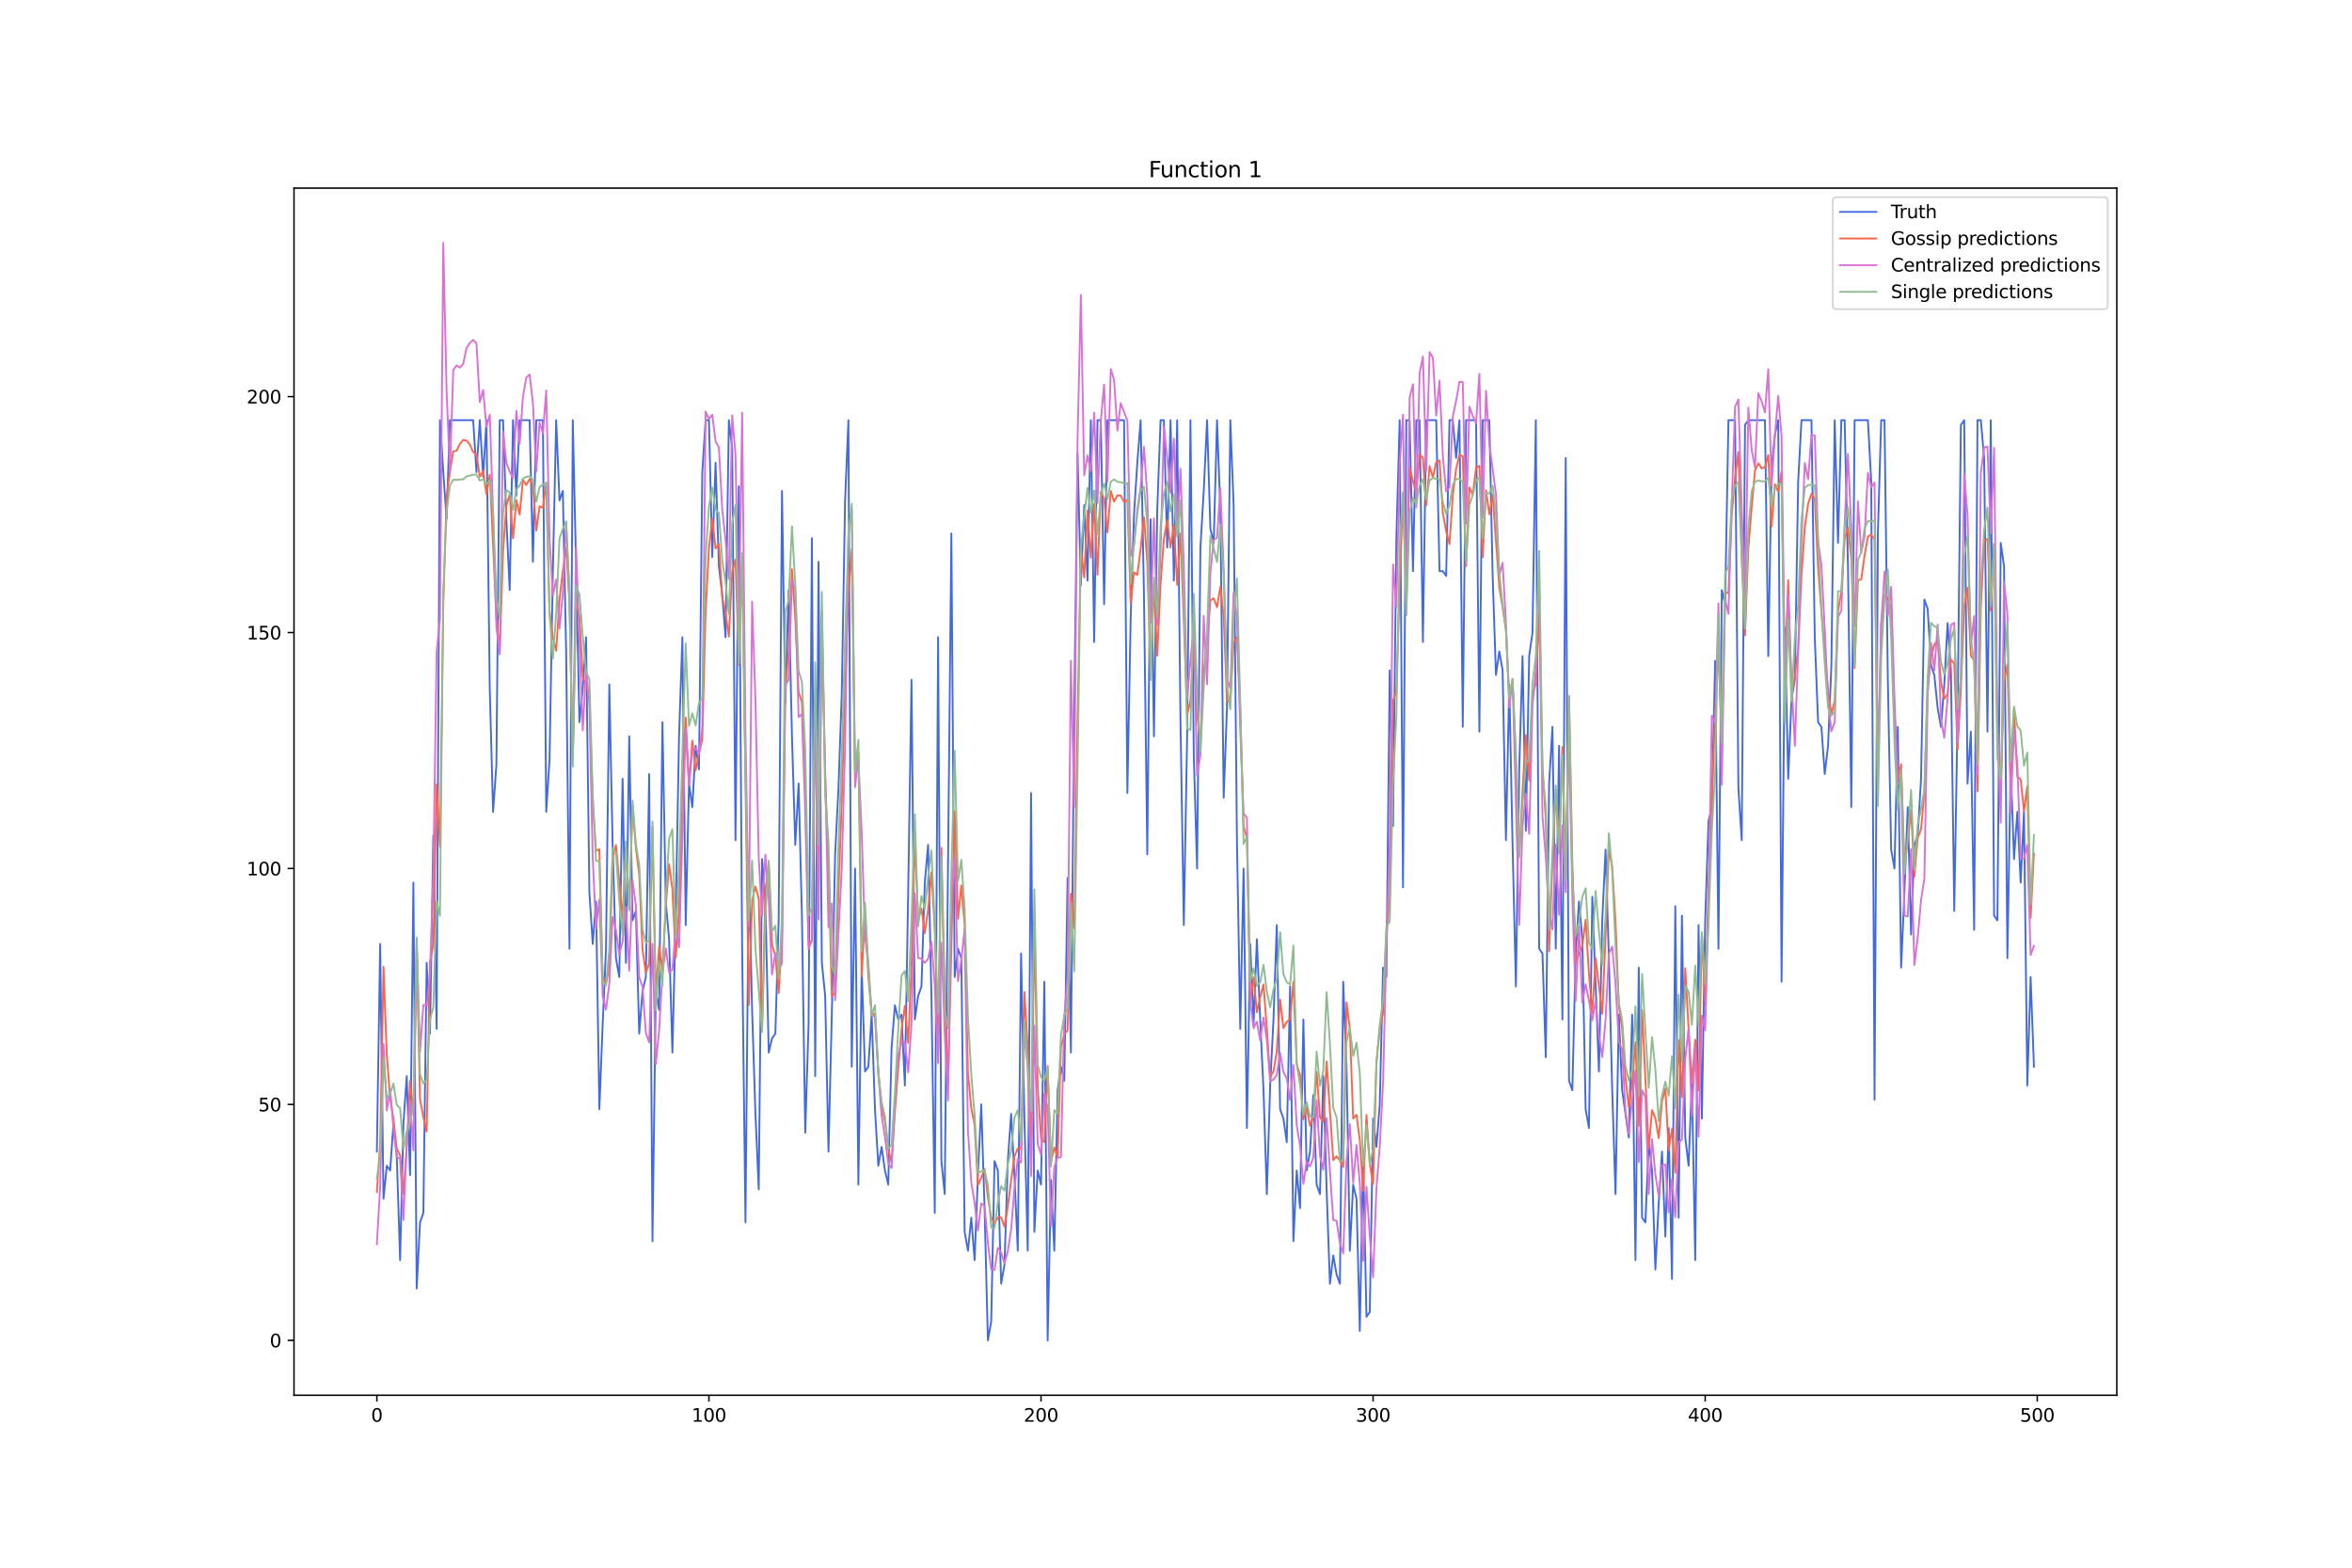 <?xml version="1.0" encoding="utf-8" standalone="no"?>
<!DOCTYPE svg PUBLIC "-//W3C//DTD SVG 1.1//EN"
  "http://www.w3.org/Graphics/SVG/1.1/DTD/svg11.dtd">
<svg xmlns:xlink="http://www.w3.org/1999/xlink" width="1296pt" height="864pt" viewBox="0 0 1296 864" xmlns="http://www.w3.org/2000/svg" version="1.1">
 <defs>
  <style type="text/css">*{stroke-linejoin: round; stroke-linecap: butt}</style>
 </defs>
 <g id="figure_1">
  <g id="patch_1">
   <path d="M 0 864 
L 1296 864 
L 1296 0 
L 0 0 
z
" style="fill: #ffffff"/>
  </g>
  <g id="axes_1">
   <g id="patch_2">
    <path d="M 162 768.96 
L 1166.4 768.96 
L 1166.4 103.68 
L 162 103.68 
z
" style="fill: #ffffff"/>
   </g>
   <g id="matplotlib.axis_1">
    <g id="xtick_1">
     <g id="line2d_1">
      <defs>
       <path id="m584161fadd" d="M 0 0 
L 0 3.5 
" style="stroke: #000000; stroke-width: 0.8"/>
      </defs>
      <g>
       <use xlink:href="#m584161fadd" x="207.655" y="768.96" style="stroke: #000000; stroke-width: 0.8"/>
      </g>
     </g>
     <g id="text_1">
      <!-- 0 -->
      <g transform="translate(204.473 783.558) scale(0.1 -0.1)">
       <defs>
        <path id="DejaVuSans-30" d="M 2034 4250 
Q 1547 4250 1301 3770 
Q 1056 3291 1056 2328 
Q 1056 1369 1301 889 
Q 1547 409 2034 409 
Q 2525 409 2770 889 
Q 3016 1369 3016 2328 
Q 3016 3291 2770 3770 
Q 2525 4250 2034 4250 
z
M 2034 4750 
Q 2819 4750 3233 4129 
Q 3647 3509 3647 2328 
Q 3647 1150 3233 529 
Q 2819 -91 2034 -91 
Q 1250 -91 836 529 
Q 422 1150 422 2328 
Q 422 3509 836 4129 
Q 1250 4750 2034 4750 
z
" transform="scale(0.016)"/>
       </defs>
       <use xlink:href="#DejaVuSans-30"/>
      </g>
     </g>
    </g>
    <g id="xtick_2">
     <g id="line2d_2">
      <g>
       <use xlink:href="#m584161fadd" x="390.639" y="768.96" style="stroke: #000000; stroke-width: 0.8"/>
      </g>
     </g>
     <g id="text_2">
      <!-- 100 -->
      <g transform="translate(381.095 783.558) scale(0.1 -0.1)">
       <defs>
        <path id="DejaVuSans-31" d="M 794 531 
L 1825 531 
L 1825 4091 
L 703 3866 
L 703 4441 
L 1819 4666 
L 2450 4666 
L 2450 531 
L 3481 531 
L 3481 0 
L 794 0 
L 794 531 
z
" transform="scale(0.016)"/>
       </defs>
       <use xlink:href="#DejaVuSans-31"/>
       <use xlink:href="#DejaVuSans-30" x="63.623"/>
       <use xlink:href="#DejaVuSans-30" x="127.246"/>
      </g>
     </g>
    </g>
    <g id="xtick_3">
     <g id="line2d_3">
      <g>
       <use xlink:href="#m584161fadd" x="573.623" y="768.96" style="stroke: #000000; stroke-width: 0.8"/>
      </g>
     </g>
     <g id="text_3">
      <!-- 200 -->
      <g transform="translate(564.079 783.558) scale(0.1 -0.1)">
       <defs>
        <path id="DejaVuSans-32" d="M 1228 531 
L 3431 531 
L 3431 0 
L 469 0 
L 469 531 
Q 828 903 1448 1529 
Q 2069 2156 2228 2338 
Q 2531 2678 2651 2914 
Q 2772 3150 2772 3378 
Q 2772 3750 2511 3984 
Q 2250 4219 1831 4219 
Q 1534 4219 1204 4116 
Q 875 4013 500 3803 
L 500 4441 
Q 881 4594 1212 4672 
Q 1544 4750 1819 4750 
Q 2544 4750 2975 4387 
Q 3406 4025 3406 3419 
Q 3406 3131 3298 2873 
Q 3191 2616 2906 2266 
Q 2828 2175 2409 1742 
Q 1991 1309 1228 531 
z
" transform="scale(0.016)"/>
       </defs>
       <use xlink:href="#DejaVuSans-32"/>
       <use xlink:href="#DejaVuSans-30" x="63.623"/>
       <use xlink:href="#DejaVuSans-30" x="127.246"/>
      </g>
     </g>
    </g>
    <g id="xtick_4">
     <g id="line2d_4">
      <g>
       <use xlink:href="#m584161fadd" x="756.607" y="768.96" style="stroke: #000000; stroke-width: 0.8"/>
      </g>
     </g>
     <g id="text_4">
      <!-- 300 -->
      <g transform="translate(747.063 783.558) scale(0.1 -0.1)">
       <defs>
        <path id="DejaVuSans-33" d="M 2597 2516 
Q 3050 2419 3304 2112 
Q 3559 1806 3559 1356 
Q 3559 666 3084 287 
Q 2609 -91 1734 -91 
Q 1441 -91 1130 -33 
Q 819 25 488 141 
L 488 750 
Q 750 597 1062 519 
Q 1375 441 1716 441 
Q 2309 441 2620 675 
Q 2931 909 2931 1356 
Q 2931 1769 2642 2001 
Q 2353 2234 1838 2234 
L 1294 2234 
L 1294 2753 
L 1863 2753 
Q 2328 2753 2575 2939 
Q 2822 3125 2822 3475 
Q 2822 3834 2567 4026 
Q 2313 4219 1838 4219 
Q 1578 4219 1281 4162 
Q 984 4106 628 3988 
L 628 4550 
Q 988 4650 1302 4700 
Q 1616 4750 1894 4750 
Q 2613 4750 3031 4423 
Q 3450 4097 3450 3541 
Q 3450 3153 3228 2886 
Q 3006 2619 2597 2516 
z
" transform="scale(0.016)"/>
       </defs>
       <use xlink:href="#DejaVuSans-33"/>
       <use xlink:href="#DejaVuSans-30" x="63.623"/>
       <use xlink:href="#DejaVuSans-30" x="127.246"/>
      </g>
     </g>
    </g>
    <g id="xtick_5">
     <g id="line2d_5">
      <g>
       <use xlink:href="#m584161fadd" x="939.591" y="768.96" style="stroke: #000000; stroke-width: 0.8"/>
      </g>
     </g>
     <g id="text_5">
      <!-- 400 -->
      <g transform="translate(930.047 783.558) scale(0.1 -0.1)">
       <defs>
        <path id="DejaVuSans-34" d="M 2419 4116 
L 825 1625 
L 2419 1625 
L 2419 4116 
z
M 2253 4666 
L 3047 4666 
L 3047 1625 
L 3713 1625 
L 3713 1100 
L 3047 1100 
L 3047 0 
L 2419 0 
L 2419 1100 
L 313 1100 
L 313 1709 
L 2253 4666 
z
" transform="scale(0.016)"/>
       </defs>
       <use xlink:href="#DejaVuSans-34"/>
       <use xlink:href="#DejaVuSans-30" x="63.623"/>
       <use xlink:href="#DejaVuSans-30" x="127.246"/>
      </g>
     </g>
    </g>
    <g id="xtick_6">
     <g id="line2d_6">
      <g>
       <use xlink:href="#m584161fadd" x="1122.575" y="768.96" style="stroke: #000000; stroke-width: 0.8"/>
      </g>
     </g>
     <g id="text_6">
      <!-- 500 -->
      <g transform="translate(1113.032 783.558) scale(0.1 -0.1)">
       <defs>
        <path id="DejaVuSans-35" d="M 691 4666 
L 3169 4666 
L 3169 4134 
L 1269 4134 
L 1269 2991 
Q 1406 3038 1543 3061 
Q 1681 3084 1819 3084 
Q 2600 3084 3056 2656 
Q 3513 2228 3513 1497 
Q 3513 744 3044 326 
Q 2575 -91 1722 -91 
Q 1428 -91 1123 -41 
Q 819 9 494 109 
L 494 744 
Q 775 591 1075 516 
Q 1375 441 1709 441 
Q 2250 441 2565 725 
Q 2881 1009 2881 1497 
Q 2881 1984 2565 2268 
Q 2250 2553 1709 2553 
Q 1456 2553 1204 2497 
Q 953 2441 691 2322 
L 691 4666 
z
" transform="scale(0.016)"/>
       </defs>
       <use xlink:href="#DejaVuSans-35"/>
       <use xlink:href="#DejaVuSans-30" x="63.623"/>
       <use xlink:href="#DejaVuSans-30" x="127.246"/>
      </g>
     </g>
    </g>
   </g>
   <g id="matplotlib.axis_2">
    <g id="ytick_1">
     <g id="line2d_7">
      <defs>
       <path id="ma305e9767c" d="M 0 0 
L -3.5 0 
" style="stroke: #000000; stroke-width: 0.8"/>
      </defs>
      <g>
       <use xlink:href="#ma305e9767c" x="162" y="738.72" style="stroke: #000000; stroke-width: 0.8"/>
      </g>
     </g>
     <g id="text_7">
      <!-- 0 -->
      <g transform="translate(148.637 742.519) scale(0.1 -0.1)">
       <use xlink:href="#DejaVuSans-30"/>
      </g>
     </g>
    </g>
    <g id="ytick_2">
     <g id="line2d_8">
      <g>
       <use xlink:href="#ma305e9767c" x="162" y="608.684" style="stroke: #000000; stroke-width: 0.8"/>
      </g>
     </g>
     <g id="text_8">
      <!-- 50 -->
      <g transform="translate(142.275 612.484) scale(0.1 -0.1)">
       <use xlink:href="#DejaVuSans-35"/>
       <use xlink:href="#DejaVuSans-30" x="63.623"/>
      </g>
     </g>
    </g>
    <g id="ytick_3">
     <g id="line2d_9">
      <g>
       <use xlink:href="#ma305e9767c" x="162" y="478.649" style="stroke: #000000; stroke-width: 0.8"/>
      </g>
     </g>
     <g id="text_9">
      <!-- 100 -->
      <g transform="translate(135.912 482.448) scale(0.1 -0.1)">
       <use xlink:href="#DejaVuSans-31"/>
       <use xlink:href="#DejaVuSans-30" x="63.623"/>
       <use xlink:href="#DejaVuSans-30" x="127.246"/>
      </g>
     </g>
    </g>
    <g id="ytick_4">
     <g id="line2d_10">
      <g>
       <use xlink:href="#ma305e9767c" x="162" y="348.613" style="stroke: #000000; stroke-width: 0.8"/>
      </g>
     </g>
     <g id="text_10">
      <!-- 150 -->
      <g transform="translate(135.912 352.412) scale(0.1 -0.1)">
       <use xlink:href="#DejaVuSans-31"/>
       <use xlink:href="#DejaVuSans-35" x="63.623"/>
       <use xlink:href="#DejaVuSans-30" x="127.246"/>
      </g>
     </g>
    </g>
    <g id="ytick_5">
     <g id="line2d_11">
      <g>
       <use xlink:href="#ma305e9767c" x="162" y="218.577" style="stroke: #000000; stroke-width: 0.8"/>
      </g>
     </g>
     <g id="text_11">
      <!-- 200 -->
      <g transform="translate(135.912 222.377) scale(0.1 -0.1)">
       <use xlink:href="#DejaVuSans-32"/>
       <use xlink:href="#DejaVuSans-30" x="63.623"/>
       <use xlink:href="#DejaVuSans-30" x="127.246"/>
      </g>
     </g>
    </g>
   </g>
   <g id="line2d_12">
    <path d="M 207.655 634.691 
L 209.484 520.26 
L 211.314 660.699 
L 213.144 642.494 
L 214.974 645.094 
L 216.804 619.087 
L 218.634 637.292 
L 220.463 694.508 
L 222.293 619.087 
L 224.123 593.08 
L 225.953 647.695 
L 227.783 486.451 
L 229.613 710.112 
L 231.442 673.702 
L 233.272 668.501 
L 235.102 530.663 
L 236.932 569.674 
L 238.762 460.444 
L 240.592 567.073 
L 242.422 231.581 
L 244.251 260.189 
L 246.081 286.196 
L 247.911 231.581 
L 260.72 231.581 
L 262.55 260.189 
L 264.38 231.581 
L 266.209 262.79 
L 268.039 231.581 
L 269.869 379.822 
L 271.699 447.44 
L 273.529 421.433 
L 275.359 231.581 
L 277.189 231.581 
L 279.018 286.196 
L 280.848 325.207 
L 282.678 231.581 
L 284.508 273.192 
L 286.338 231.581 
L 291.827 231.581 
L 293.657 309.602 
L 295.487 231.581 
L 299.147 231.581 
L 300.976 447.44 
L 302.806 418.832 
L 304.636 314.804 
L 306.466 231.581 
L 308.296 275.793 
L 310.126 270.592 
L 311.956 359.016 
L 313.785 522.861 
L 315.615 231.581 
L 317.445 312.203 
L 319.275 398.027 
L 321.105 379.822 
L 322.935 351.214 
L 324.764 491.652 
L 326.594 520.26 
L 328.424 496.854 
L 330.254 611.285 
L 332.084 564.472 
L 333.914 522.861 
L 335.743 377.221 
L 337.573 465.645 
L 339.403 528.062 
L 341.233 538.465 
L 343.063 429.235 
L 344.893 530.663 
L 346.723 405.829 
L 348.552 507.257 
L 350.382 502.055 
L 352.212 569.674 
L 354.042 546.267 
L 355.872 538.465 
L 357.702 426.634 
L 359.531 684.105 
L 361.361 546.267 
L 363.191 556.67 
L 365.021 398.027 
L 366.851 496.854 
L 368.681 517.659 
L 370.51 580.077 
L 372.34 504.656 
L 374.17 405.829 
L 376 351.214 
L 377.83 509.857 
L 379.66 431.836 
L 381.489 444.839 
L 383.319 411.03 
L 385.149 424.034 
L 386.979 260.189 
L 388.809 231.581 
L 390.639 231.581 
L 392.469 307.002 
L 394.298 254.987 
L 396.128 312.203 
L 397.958 327.807 
L 399.788 351.214 
L 401.618 231.581 
L 403.448 247.185 
L 405.277 463.044 
L 407.107 267.991 
L 408.937 522.861 
L 410.767 673.702 
L 412.597 478.649 
L 414.427 556.67 
L 416.256 613.886 
L 418.086 655.497 
L 419.916 473.447 
L 421.746 496.854 
L 423.576 580.077 
L 425.406 572.274 
L 427.236 569.674 
L 429.065 507.257 
L 430.895 270.592 
L 432.725 387.624 
L 434.555 325.207 
L 436.385 405.829 
L 438.215 465.645 
L 440.044 431.836 
L 441.874 504.656 
L 443.704 624.289 
L 445.534 564.472 
L 447.364 296.599 
L 449.194 593.08 
L 451.023 309.602 
L 452.853 530.663 
L 454.683 548.868 
L 456.513 634.691 
L 458.343 559.271 
L 460.173 470.847 
L 462.003 434.437 
L 463.832 382.422 
L 465.662 275.793 
L 467.492 231.581 
L 469.322 587.879 
L 471.152 478.649 
L 472.982 652.896 
L 474.811 533.264 
L 476.641 590.479 
L 478.471 587.879 
L 480.301 559.271 
L 482.131 611.285 
L 483.961 642.494 
L 485.79 632.091 
L 487.62 645.094 
L 489.45 652.896 
L 491.28 577.476 
L 493.11 554.069 
L 494.94 561.872 
L 496.77 559.271 
L 498.599 598.282 
L 500.429 491.652 
L 502.259 374.62 
L 504.089 561.872 
L 505.919 548.868 
L 507.749 543.667 
L 509.578 486.451 
L 511.408 465.645 
L 513.238 548.868 
L 515.068 668.501 
L 516.898 351.214 
L 518.728 639.893 
L 520.557 658.098 
L 524.217 293.998 
L 526.047 538.465 
L 527.877 522.861 
L 529.707 528.062 
L 531.536 678.904 
L 533.366 689.306 
L 535.196 671.101 
L 537.026 694.508 
L 538.856 647.695 
L 540.686 608.684 
L 542.516 665.9 
L 544.345 738.72 
L 546.175 728.317 
L 548.005 639.893 
L 549.835 645.094 
L 551.665 707.511 
L 553.495 697.109 
L 555.324 639.893 
L 557.154 613.886 
L 558.984 647.695 
L 560.814 689.306 
L 562.644 525.462 
L 564.474 616.487 
L 566.303 689.306 
L 568.133 437.037 
L 569.963 678.904 
L 571.793 645.094 
L 573.623 652.896 
L 575.453 541.066 
L 577.283 738.72 
L 579.112 650.296 
L 580.942 689.306 
L 582.772 600.882 
L 584.602 587.879 
L 586.432 595.681 
L 588.262 483.85 
L 590.091 580.077 
L 591.921 390.225 
L 593.751 249.786 
L 595.581 322.606 
L 597.411 278.394 
L 599.241 320.005 
L 601.07 231.581 
L 602.9 353.815 
L 604.73 231.581 
L 606.56 231.581 
L 608.39 333.009 
L 610.22 231.581 
L 619.369 231.581 
L 621.199 437.037 
L 623.029 340.811 
L 624.858 283.595 
L 626.688 254.987 
L 628.518 231.581 
L 630.348 327.807 
L 632.178 470.847 
L 634.008 286.196 
L 635.837 405.829 
L 637.667 280.995 
L 639.497 231.581 
L 641.327 231.581 
L 643.157 301.8 
L 644.987 231.581 
L 646.817 320.005 
L 648.646 231.581 
L 650.476 398.027 
L 652.306 509.857 
L 654.136 405.829 
L 655.966 231.581 
L 657.796 416.232 
L 659.625 478.649 
L 661.455 301.8 
L 663.285 270.592 
L 665.115 231.581 
L 666.945 291.397 
L 668.775 299.2 
L 670.604 231.581 
L 672.434 280.995 
L 674.264 439.638 
L 676.094 390.225 
L 677.924 231.581 
L 679.754 278.394 
L 681.583 463.044 
L 683.413 567.073 
L 685.243 478.649 
L 687.073 621.688 
L 688.903 520.26 
L 690.733 564.472 
L 692.563 517.659 
L 694.392 561.872 
L 696.222 600.882 
L 698.052 658.098 
L 699.882 598.282 
L 701.712 561.872 
L 703.542 509.857 
L 705.371 611.285 
L 707.201 616.487 
L 709.031 629.49 
L 710.861 543.667 
L 712.691 684.105 
L 714.521 645.094 
L 716.35 665.9 
L 718.18 561.872 
L 720.01 645.094 
L 721.84 634.691 
L 723.67 603.483 
L 725.5 652.896 
L 727.33 658.098 
L 729.159 593.08 
L 730.989 655.497 
L 732.819 707.511 
L 734.649 691.907 
L 736.479 702.31 
L 738.309 707.511 
L 740.138 541.066 
L 741.968 587.879 
L 743.798 689.306 
L 745.628 652.896 
L 747.458 660.699 
L 749.288 733.519 
L 751.117 637.292 
L 752.947 725.716 
L 754.777 723.116 
L 756.607 616.487 
L 758.437 632.091 
L 760.267 608.684 
L 762.097 533.264 
L 763.926 538.465 
L 765.756 369.419 
L 767.586 455.242 
L 769.416 296.599 
L 771.246 231.581 
L 773.076 489.052 
L 774.905 231.581 
L 776.735 231.581 
L 778.565 314.804 
L 780.395 231.581 
L 782.225 231.581 
L 784.055 353.815 
L 785.884 231.581 
L 791.374 231.581 
L 793.204 314.804 
L 795.034 314.804 
L 796.864 317.405 
L 798.693 231.581 
L 800.523 231.581 
L 802.353 252.387 
L 804.183 231.581 
L 806.013 400.627 
L 807.843 231.581 
L 813.332 231.581 
L 815.162 403.228 
L 816.992 231.581 
L 820.651 231.581 
L 822.481 317.405 
L 824.311 372.02 
L 826.141 359.016 
L 827.971 369.419 
L 829.801 463.044 
L 831.63 377.221 
L 833.46 465.645 
L 835.29 543.667 
L 837.12 424.034 
L 838.95 361.617 
L 840.78 457.843 
L 842.61 361.617 
L 844.439 348.613 
L 846.269 231.581 
L 848.099 522.861 
L 849.929 525.462 
L 851.759 582.677 
L 853.589 431.836 
L 855.418 400.627 
L 857.248 522.861 
L 859.078 411.03 
L 860.908 561.872 
L 862.738 252.387 
L 864.568 595.681 
L 866.397 600.882 
L 868.227 525.462 
L 870.057 496.854 
L 871.887 517.659 
L 873.717 611.285 
L 875.547 621.688 
L 877.377 494.253 
L 881.036 590.479 
L 882.866 507.257 
L 884.696 468.246 
L 886.526 528.062 
L 888.356 600.882 
L 890.185 658.098 
L 892.015 559.271 
L 893.845 600.882 
L 897.505 626.889 
L 899.335 559.271 
L 901.164 694.508 
L 902.994 533.264 
L 904.824 671.101 
L 906.654 673.702 
L 908.484 629.49 
L 910.314 645.094 
L 912.144 699.709 
L 913.973 663.299 
L 915.803 634.691 
L 917.633 681.504 
L 919.463 621.688 
L 921.293 704.911 
L 923.123 499.454 
L 924.952 671.101 
L 926.782 504.656 
L 928.612 626.889 
L 930.442 642.494 
L 932.272 595.681 
L 934.102 694.508 
L 935.931 509.857 
L 937.761 616.487 
L 939.591 507.257 
L 941.421 452.642 
L 943.251 444.839 
L 945.081 364.217 
L 946.911 522.861 
L 948.74 325.207 
L 950.57 333.009 
L 952.4 231.581 
L 956.06 231.581 
L 957.89 434.437 
L 959.719 463.044 
L 961.549 234.182 
L 963.379 231.581 
L 972.528 231.581 
L 974.358 361.617 
L 976.188 257.588 
L 978.018 239.383 
L 979.848 231.581 
L 981.678 541.066 
L 983.507 346.012 
L 985.337 429.235 
L 987.167 385.023 
L 988.997 374.62 
L 990.827 265.39 
L 992.657 231.581 
L 998.146 231.581 
L 999.976 351.214 
L 1001.806 398.027 
L 1003.636 400.627 
L 1005.465 426.634 
L 1007.295 411.03 
L 1009.125 366.818 
L 1010.955 231.581 
L 1012.785 299.2 
L 1014.615 231.581 
L 1016.444 231.581 
L 1018.274 312.203 
L 1020.104 444.839 
L 1021.934 231.581 
L 1029.253 231.581 
L 1031.083 265.39 
L 1032.913 606.084 
L 1034.743 293.998 
L 1036.573 231.581 
L 1038.403 231.581 
L 1040.232 374.62 
L 1042.062 468.246 
L 1043.892 478.649 
L 1045.722 400.627 
L 1047.552 533.264 
L 1049.382 491.652 
L 1051.211 444.839 
L 1053.041 515.059 
L 1054.871 465.645 
L 1056.701 460.444 
L 1058.531 429.235 
L 1060.361 330.408 
L 1062.191 335.61 
L 1064.02 366.818 
L 1065.85 372.02 
L 1067.68 390.225 
L 1069.51 400.627 
L 1071.34 377.221 
L 1073.17 343.412 
L 1074.999 369.419 
L 1076.829 502.055 
L 1078.659 395.426 
L 1080.489 234.182 
L 1082.319 231.581 
L 1084.149 431.836 
L 1085.978 403.228 
L 1087.808 512.458 
L 1089.638 231.581 
L 1091.468 231.581 
L 1093.298 252.387 
L 1095.128 403.228 
L 1096.958 231.581 
L 1098.787 504.656 
L 1100.617 507.257 
L 1102.447 299.2 
L 1104.277 312.203 
L 1106.107 528.062 
L 1107.937 421.433 
L 1109.766 473.447 
L 1111.596 447.44 
L 1113.426 486.451 
L 1115.256 447.44 
L 1117.086 598.282 
L 1118.916 538.465 
L 1120.745 587.879 
L 1120.745 587.879 
" clip-path="url(#pf0e5a0c455)" style="fill: none; stroke: #4169e1; stroke-linecap: square"/>
   </g>
   <g id="line2d_13">
    <path d="M 207.655 657.012 
L 209.484 630.293 
L 211.314 532.822 
L 213.144 581.732 
L 214.974 605.244 
L 216.804 616.813 
L 218.634 633.232 
L 220.463 636.672 
L 222.293 657.867 
L 224.123 632.627 
L 225.953 595.766 
L 227.783 614.055 
L 229.613 522.748 
L 231.442 605.864 
L 233.272 615.692 
L 235.102 623.723 
L 236.932 530.189 
L 238.762 520.835 
L 240.592 432.302 
L 242.422 466.609 
L 244.251 333.105 
L 246.081 273.715 
L 247.911 259.887 
L 249.741 248.81 
L 251.571 248.402 
L 253.401 244.643 
L 255.23 242.48 
L 257.06 242.832 
L 258.89 244.965 
L 260.72 249.158 
L 262.55 250.534 
L 264.38 262.789 
L 266.209 259.479 
L 268.039 272.496 
L 269.869 261.596 
L 273.529 340.056 
L 275.359 358.871 
L 277.189 304.077 
L 279.018 278.652 
L 280.848 272.477 
L 282.678 296.696 
L 284.508 275.599 
L 286.338 283.658 
L 288.168 264.443 
L 289.997 267.27 
L 291.827 263.921 
L 293.657 267.914 
L 295.487 292.432 
L 297.317 279.058 
L 299.147 279.842 
L 300.976 265.971 
L 302.806 337.181 
L 304.636 351.147 
L 306.466 358.66 
L 308.296 330.375 
L 310.126 314.704 
L 311.956 301.813 
L 313.785 332.561 
L 315.615 418.596 
L 317.445 330.897 
L 319.275 339.444 
L 321.105 372.99 
L 322.935 377.782 
L 324.764 383.98 
L 326.594 441.091 
L 328.424 468.809 
L 330.254 468.102 
L 332.084 538.773 
L 333.914 541.895 
L 335.743 533.468 
L 337.573 473.139 
L 339.403 465.725 
L 343.063 506.001 
L 344.893 467.261 
L 346.723 500.508 
L 348.552 444.089 
L 350.382 467.247 
L 352.212 482.033 
L 354.042 523.313 
L 355.872 536.181 
L 357.702 531.032 
L 359.531 455.38 
L 361.361 548.524 
L 363.191 521.673 
L 365.021 534.461 
L 366.851 499.955 
L 368.681 476.236 
L 370.51 489.95 
L 372.34 527.912 
L 374.17 501.983 
L 376 435.426 
L 377.83 395.454 
L 379.66 432.331 
L 381.489 408.209 
L 383.319 424.622 
L 385.149 415.289 
L 386.979 407.473 
L 388.809 337.021 
L 390.639 301.935 
L 392.469 285.845 
L 394.298 302.31 
L 396.128 299.805 
L 397.958 329.051 
L 399.788 337.958 
L 401.618 350.876 
L 403.448 315.103 
L 405.277 308.398 
L 407.107 366.595 
L 408.937 307.502 
L 412.597 553.874 
L 414.427 496.289 
L 416.256 488.589 
L 418.086 495.201 
L 419.916 565.944 
L 421.746 491.092 
L 423.576 476.332 
L 425.406 520.829 
L 427.236 526.55 
L 429.065 547.303 
L 430.895 515.568 
L 432.725 378.864 
L 434.555 358.815 
L 436.385 313.663 
L 438.215 340.743 
L 440.044 381.305 
L 441.874 387.058 
L 443.704 436.221 
L 445.534 520.717 
L 447.364 518.387 
L 449.194 395.263 
L 451.023 471.156 
L 452.853 337.291 
L 454.683 427.227 
L 456.513 477.227 
L 458.343 548.91 
L 460.173 547.124 
L 462.003 491.885 
L 463.832 441.126 
L 465.662 381.261 
L 467.492 327.192 
L 469.322 302.659 
L 471.152 426.096 
L 472.982 414.813 
L 474.811 538.017 
L 476.641 503.558 
L 478.471 538.315 
L 480.301 558.975 
L 482.131 558.668 
L 483.961 590.279 
L 485.79 609.754 
L 487.62 618.156 
L 489.45 633.427 
L 491.28 640.83 
L 493.11 612.921 
L 494.94 589.069 
L 496.77 567.432 
L 498.599 554.371 
L 500.429 574.764 
L 502.259 532.73 
L 504.089 461.962 
L 505.919 507.014 
L 507.749 500.698 
L 509.578 514.32 
L 511.408 501.219 
L 513.238 480.577 
L 515.068 511.84 
L 516.898 579.553 
L 518.728 467.24 
L 520.557 545.448 
L 522.387 597.584 
L 526.047 447.222 
L 527.877 506.423 
L 529.707 487.967 
L 531.536 509.918 
L 533.366 591.259 
L 535.196 610.761 
L 537.026 619.928 
L 538.856 653.273 
L 540.686 649.077 
L 542.516 644.32 
L 544.345 659.762 
L 546.175 671.051 
L 548.005 674.527 
L 549.835 670.925 
L 551.665 670.974 
L 553.495 676.028 
L 555.324 664.937 
L 557.154 650.443 
L 558.984 637.362 
L 560.814 632.93 
L 562.644 633.023 
L 564.474 546.862 
L 566.303 577.685 
L 568.133 631.238 
L 569.963 512.673 
L 571.793 599.087 
L 573.623 627.293 
L 575.453 629.519 
L 577.283 587.425 
L 579.112 640.119 
L 580.942 632.419 
L 582.772 637.904 
L 584.602 577.206 
L 586.432 569.95 
L 588.262 567.973 
L 590.091 492.537 
L 591.921 511.591 
L 593.751 396.716 
L 595.581 301.685 
L 597.411 318.219 
L 599.241 281.316 
L 601.07 307.379 
L 602.9 277.71 
L 604.73 316.773 
L 606.56 270.982 
L 608.39 274.993 
L 610.22 293.419 
L 612.05 270.544 
L 613.879 276.467 
L 615.709 272.958 
L 617.539 273.139 
L 619.369 276.618 
L 621.199 275.444 
L 623.029 332.474 
L 624.858 315.38 
L 626.688 316.87 
L 628.518 302.498 
L 630.348 285.057 
L 632.178 309.894 
L 634.008 370.188 
L 635.837 321.704 
L 637.667 361.402 
L 639.497 321.56 
L 641.327 297.094 
L 643.157 286.731 
L 644.987 301.762 
L 646.817 289.28 
L 648.646 322.357 
L 650.476 294.037 
L 652.306 342.492 
L 654.136 394.135 
L 655.966 386.079 
L 657.796 354.533 
L 659.625 394.064 
L 661.455 409.74 
L 663.285 370.285 
L 665.115 353.74 
L 666.945 330.899 
L 668.775 329.739 
L 670.604 334.634 
L 672.434 323.422 
L 674.264 339.71 
L 676.094 386.126 
L 677.924 387.149 
L 679.754 354.087 
L 681.583 351.07 
L 683.413 390.287 
L 685.243 455.543 
L 687.073 461.639 
L 688.903 551.909 
L 690.733 538.706 
L 692.563 557.917 
L 694.392 549.576 
L 696.222 542.539 
L 698.052 566.758 
L 699.882 593.723 
L 701.712 590.401 
L 703.542 579.357 
L 705.371 550.901 
L 707.201 566.654 
L 709.031 563.233 
L 710.861 561.74 
L 712.691 540.993 
L 714.521 586.6 
L 716.35 592.33 
L 718.18 616.987 
L 720.01 610.5 
L 721.84 620.422 
L 723.67 615.768 
L 725.5 590.696 
L 727.33 615.702 
L 729.159 618.356 
L 730.989 585.001 
L 734.649 639.368 
L 736.479 637.255 
L 738.309 639.649 
L 740.138 643.127 
L 741.968 552.421 
L 743.798 567.213 
L 745.628 616.45 
L 747.458 614.429 
L 749.288 628.344 
L 751.117 656.325 
L 752.947 614.471 
L 754.777 641.384 
L 756.607 652.529 
L 758.437 585.376 
L 760.267 567.503 
L 762.097 558.376 
L 763.926 515.248 
L 765.756 495.517 
L 767.586 386.209 
L 769.416 381.191 
L 771.246 323.011 
L 773.076 272.105 
L 774.905 331.018 
L 776.735 257.758 
L 778.565 265.189 
L 780.395 271.731 
L 782.225 250.522 
L 784.055 252.274 
L 785.884 278.498 
L 787.714 256.894 
L 789.544 263.17 
L 791.374 254.713 
L 793.204 253.725 
L 795.034 282.716 
L 796.864 292.837 
L 798.693 299.909 
L 800.523 273.062 
L 802.353 258.329 
L 804.183 250.669 
L 806.013 251.483 
L 807.843 312.039 
L 809.672 268.643 
L 811.502 272.603 
L 813.332 257.834 
L 815.162 256.773 
L 816.992 307.12 
L 818.822 270.154 
L 820.651 283.407 
L 822.481 272.628 
L 826.141 323.597 
L 827.971 334.612 
L 829.801 347.503 
L 831.63 384.5 
L 833.46 374.767 
L 835.29 419.531 
L 837.12 471.599 
L 838.95 435.816 
L 840.78 405.16 
L 842.61 430.082 
L 844.439 382.761 
L 846.269 376.889 
L 848.099 338.115 
L 849.929 421.728 
L 851.759 451.968 
L 853.589 524.321 
L 855.418 476.102 
L 857.248 435.603 
L 859.078 470.189 
L 860.908 411.621 
L 862.738 482.742 
L 864.568 383.608 
L 866.397 475.263 
L 868.227 531.1 
L 870.057 525.775 
L 871.887 521.219 
L 873.717 506.846 
L 875.547 536.861 
L 877.377 558.22 
L 879.206 527.999 
L 882.866 558.691 
L 884.696 516.221 
L 886.526 468.088 
L 888.356 477.589 
L 890.185 507.938 
L 892.015 554.41 
L 893.845 566.972 
L 895.675 594.011 
L 897.505 610.129 
L 899.335 597.405 
L 901.164 574.4 
L 902.994 620.496 
L 904.824 556.627 
L 908.484 632.899 
L 910.314 611.843 
L 912.144 616.301 
L 913.973 627.244 
L 915.803 607.114 
L 917.633 599.917 
L 919.463 634.057 
L 921.293 622.153 
L 923.123 646.367 
L 924.952 573.158 
L 926.782 604.714 
L 928.612 533.601 
L 930.442 566.849 
L 932.272 596.872 
L 934.102 572.959 
L 935.931 600.975 
L 937.761 514.392 
L 939.591 553.654 
L 941.421 488.576 
L 945.081 393.771 
L 946.911 357.525 
L 948.74 407.509 
L 950.57 326.758 
L 952.4 326.599 
L 954.23 283.927 
L 956.06 262.855 
L 957.89 249.071 
L 959.719 307.691 
L 961.549 350.198 
L 963.379 301.972 
L 965.209 279.852 
L 967.039 259.229 
L 968.869 255.283 
L 970.698 258.192 
L 972.528 257.415 
L 974.358 250.757 
L 976.188 290.275 
L 978.018 266.902 
L 979.848 270.998 
L 981.678 259.996 
L 983.507 374.199 
L 985.337 319.718 
L 987.167 384.204 
L 988.997 372.007 
L 990.827 357.794 
L 992.657 316.592 
L 994.486 290.397 
L 996.316 277.699 
L 998.146 272.188 
L 999.976 275.114 
L 1001.806 313.103 
L 1003.636 337.176 
L 1007.295 380.246 
L 1009.125 393.669 
L 1010.955 386.001 
L 1012.785 336.822 
L 1014.615 326.115 
L 1016.444 297.203 
L 1018.274 290.915 
L 1020.104 307.991 
L 1021.934 368.232 
L 1023.764 319.827 
L 1025.594 319.203 
L 1027.424 306.085 
L 1029.253 295.718 
L 1031.083 294.684 
L 1032.913 297.387 
L 1034.743 432.463 
L 1036.573 343.307 
L 1038.403 327.876 
L 1040.232 329.863 
L 1042.062 334.691 
L 1043.892 391.032 
L 1045.722 430.734 
L 1047.552 421.143 
L 1049.382 475.773 
L 1051.211 463.751 
L 1053.041 446.425 
L 1054.871 483.148 
L 1056.701 461.699 
L 1058.531 457.074 
L 1060.361 436.942 
L 1062.191 378.345 
L 1064.02 362.199 
L 1065.85 355.21 
L 1067.68 352.617 
L 1069.51 375.732 
L 1071.34 385.225 
L 1073.17 382.464 
L 1074.999 363.505 
L 1076.829 365.616 
L 1078.659 413.137 
L 1080.489 379.945 
L 1082.319 334.476 
L 1084.149 323.876 
L 1085.978 361.271 
L 1087.808 364.212 
L 1089.638 436.155 
L 1091.468 335.307 
L 1093.298 298.215 
L 1095.128 297.01 
L 1096.958 336.668 
L 1098.787 299.641 
L 1100.617 403.659 
L 1102.447 436.563 
L 1104.277 375.656 
L 1106.107 366.276 
L 1107.937 432.092 
L 1109.766 390.327 
L 1111.596 428.197 
L 1113.426 429.423 
L 1115.256 447.137 
L 1117.086 433.363 
L 1118.916 505.861 
L 1120.745 470.485 
L 1120.745 470.485 
" clip-path="url(#pf0e5a0c455)" style="fill: none; stroke: #ff6347; stroke-linecap: square"/>
   </g>
   <g id="line2d_14">
    <path d="M 207.655 685.689 
L 209.484 654.07 
L 211.314 575.408 
L 213.144 612.017 
L 214.974 600.177 
L 216.804 622.102 
L 218.634 637.704 
L 220.463 638.482 
L 222.293 672.331 
L 224.123 629.631 
L 225.953 606.276 
L 227.783 633.967 
L 229.613 518.532 
L 231.442 579.828 
L 233.272 553.824 
L 235.102 554.395 
L 236.932 536.604 
L 238.762 481.481 
L 240.592 359.365 
L 242.422 341.16 
L 244.251 133.92 
L 246.081 215.318 
L 247.911 260.538 
L 249.741 204.039 
L 251.571 201.373 
L 253.401 202.593 
L 255.23 200.535 
L 257.06 191.832 
L 258.89 189.03 
L 260.72 187.34 
L 262.55 189.231 
L 264.38 221.628 
L 266.209 214.921 
L 268.039 235.363 
L 269.869 228.603 
L 271.699 282.53 
L 273.529 345.69 
L 275.359 360.678 
L 277.189 237.978 
L 279.018 254.998 
L 280.848 259.871 
L 282.678 263.58 
L 284.508 226.409 
L 286.338 244.647 
L 288.168 218.616 
L 289.997 208.018 
L 291.827 206.447 
L 293.657 222.071 
L 295.487 259.975 
L 297.317 232.806 
L 299.147 238.923 
L 300.976 215.203 
L 302.806 296.904 
L 304.636 328.114 
L 306.466 319.434 
L 308.296 346.363 
L 310.126 327.161 
L 311.956 287.495 
L 313.785 326.055 
L 315.615 420.154 
L 317.445 301.772 
L 321.105 402.457 
L 322.935 369.195 
L 324.764 387.944 
L 326.594 472.573 
L 328.424 511.68 
L 330.254 495.711 
L 332.084 549.142 
L 333.914 556.441 
L 335.743 542.184 
L 337.573 505.388 
L 339.403 512.646 
L 341.233 526.04 
L 343.063 519.021 
L 344.893 499.773 
L 346.723 535.009 
L 348.552 485.224 
L 350.382 499.154 
L 352.212 538.693 
L 354.042 543.712 
L 355.872 569.105 
L 357.702 574.511 
L 359.531 520.16 
L 361.361 586.558 
L 363.191 567.855 
L 365.021 536.544 
L 366.851 522.692 
L 368.681 535.852 
L 370.51 534.494 
L 372.34 511.452 
L 374.17 522.127 
L 377.83 401.613 
L 379.66 432.912 
L 381.489 413.27 
L 383.319 412.457 
L 385.149 414.938 
L 386.979 401.327 
L 388.809 226.825 
L 390.639 230.802 
L 392.469 228.601 
L 394.298 243.203 
L 396.128 246.617 
L 397.958 280.737 
L 399.788 297.663 
L 401.618 319.105 
L 403.448 228.923 
L 405.277 250.619 
L 407.107 348.495 
L 408.937 227.408 
L 410.767 403.548 
L 412.597 510.681 
L 414.427 331.632 
L 416.256 385.371 
L 418.086 473.151 
L 419.916 504.73 
L 421.746 471.024 
L 423.576 495.431 
L 425.406 537.048 
L 427.236 525.335 
L 429.065 533.865 
L 430.895 530.979 
L 432.725 377.24 
L 434.555 374.727 
L 436.385 319.826 
L 438.215 324.948 
L 440.044 395.233 
L 441.874 393.545 
L 443.704 447.744 
L 445.534 523.081 
L 447.364 518.175 
L 449.194 392.236 
L 451.023 506.762 
L 452.853 352.467 
L 454.683 425.36 
L 456.513 511.014 
L 458.343 497.992 
L 460.173 551.358 
L 463.832 478.053 
L 465.662 411.223 
L 467.492 294.689 
L 469.322 280.606 
L 471.152 433.834 
L 472.982 417.497 
L 474.811 458.924 
L 476.641 516.368 
L 478.471 530.464 
L 480.301 559.395 
L 482.131 560.276 
L 483.961 591.789 
L 485.79 615.108 
L 487.62 626.734 
L 489.45 641.167 
L 491.28 643.784 
L 493.11 607.859 
L 494.94 581.501 
L 496.77 574.157 
L 498.599 574.246 
L 500.429 590.982 
L 502.259 564.073 
L 504.089 492.329 
L 505.919 527.946 
L 507.749 528.424 
L 509.578 530.682 
L 511.408 528.501 
L 513.238 519.158 
L 515.068 542.846 
L 516.898 585.952 
L 518.728 519.644 
L 520.557 569.243 
L 522.387 606.615 
L 524.217 494.998 
L 526.047 472.68 
L 527.877 540.749 
L 529.707 529.268 
L 531.536 511.494 
L 533.366 623.042 
L 535.196 651.588 
L 537.026 663.053 
L 538.856 678.185 
L 540.686 663.241 
L 542.516 664.545 
L 544.345 685.07 
L 546.175 699.567 
L 548.005 699.819 
L 549.835 687.695 
L 551.665 690.368 
L 553.495 696.258 
L 555.324 689.596 
L 557.154 677.509 
L 558.984 654.989 
L 560.814 638.717 
L 562.644 640.714 
L 564.474 568.008 
L 566.303 588.897 
L 568.133 648.17 
L 569.963 565.307 
L 571.793 630.28 
L 573.623 636.41 
L 575.453 602.674 
L 577.283 610.49 
L 579.112 675.498 
L 580.942 643.341 
L 582.772 637.915 
L 584.602 637.774 
L 586.432 560.612 
L 588.262 537.39 
L 590.091 364.167 
L 591.921 444.889 
L 593.751 242.49 
L 595.581 162.593 
L 597.411 261.949 
L 599.241 251 
L 601.07 259.974 
L 602.9 227.488 
L 604.73 277.126 
L 606.56 231.948 
L 608.39 211.891 
L 610.22 265.599 
L 612.05 203.363 
L 613.879 209.4 
L 615.709 237.314 
L 617.539 222.208 
L 621.199 231.887 
L 623.029 306.452 
L 624.858 300.419 
L 626.688 280.745 
L 628.518 268.542 
L 630.348 246.266 
L 632.178 273.118 
L 634.008 343.324 
L 635.837 285.718 
L 637.667 344.47 
L 639.497 304.069 
L 641.327 235.45 
L 643.157 252.064 
L 644.987 271.578 
L 646.817 241.737 
L 648.646 294.663 
L 650.476 258.38 
L 652.306 311.645 
L 654.136 385.11 
L 655.966 363.775 
L 657.796 345.101 
L 659.625 427.453 
L 661.455 416.027 
L 663.285 339.341 
L 665.115 377.157 
L 666.945 315.671 
L 668.775 297.534 
L 670.604 296.406 
L 672.434 269.034 
L 674.264 312.959 
L 676.094 373.975 
L 677.924 379.48 
L 679.754 326.677 
L 681.583 340.859 
L 683.413 402.857 
L 685.243 448.489 
L 687.073 450.533 
L 688.903 551.776 
L 690.733 566.671 
L 692.563 563.054 
L 694.392 573.425 
L 696.222 560.844 
L 698.052 573.072 
L 699.882 596.052 
L 701.712 594.989 
L 703.542 592.451 
L 705.371 580.2 
L 707.201 590.97 
L 709.031 594.319 
L 710.861 606.121 
L 712.691 586.945 
L 714.521 620.139 
L 716.35 631.455 
L 718.18 652.435 
L 720.01 640.292 
L 721.84 642.814 
L 723.67 637.933 
L 725.5 606.229 
L 727.33 637.096 
L 729.159 644.615 
L 730.989 616.221 
L 732.819 645.209 
L 734.649 672.276 
L 736.479 672.861 
L 738.309 684.977 
L 740.138 690.826 
L 741.968 639.554 
L 743.798 619.593 
L 745.628 651.932 
L 747.458 631.063 
L 749.288 652.277 
L 751.117 694.91 
L 752.947 653.978 
L 754.777 681.356 
L 756.607 703.984 
L 758.437 654.957 
L 760.267 632.098 
L 762.097 596.589 
L 763.926 522.524 
L 765.756 464.956 
L 767.586 311.062 
L 769.416 334.697 
L 771.246 255.977 
L 773.076 228.497 
L 774.905 339.124 
L 776.735 219.19 
L 778.565 211.726 
L 780.395 279.732 
L 782.225 205.722 
L 784.055 196.523 
L 785.884 259.259 
L 787.714 194.057 
L 789.544 197.044 
L 791.374 229.103 
L 793.204 209.735 
L 795.034 251.423 
L 796.864 270.833 
L 798.693 268.769 
L 800.523 229.642 
L 802.353 220.834 
L 804.183 210.456 
L 806.013 210.523 
L 807.843 288.489 
L 809.672 224.163 
L 811.502 229.199 
L 813.332 233.328 
L 815.162 205.976 
L 816.992 285.26 
L 818.822 215.47 
L 820.651 244.645 
L 824.311 272.338 
L 826.141 317.194 
L 827.971 310.175 
L 829.801 342.943 
L 831.63 390.045 
L 833.46 374.113 
L 837.12 509.723 
L 838.95 455.321 
L 840.78 437.483 
L 842.61 459.56 
L 844.439 389.011 
L 846.269 369.248 
L 848.099 313.527 
L 849.929 449.909 
L 851.759 472.357 
L 853.589 502.215 
L 855.418 512.246 
L 857.248 465.537 
L 859.078 504.139 
L 860.908 454.938 
L 862.738 491.744 
L 864.568 405.76 
L 866.397 494.334 
L 868.227 551.649 
L 870.057 510.416 
L 871.887 552.658 
L 873.717 542.426 
L 875.547 551.305 
L 877.377 562.397 
L 879.206 551.868 
L 881.036 570.572 
L 882.866 582.573 
L 884.696 562.052 
L 886.526 525.617 
L 888.356 521.642 
L 890.185 542.089 
L 892.015 574.036 
L 893.845 578.449 
L 895.675 612.438 
L 897.505 624.913 
L 899.335 606.168 
L 901.164 589.986 
L 902.994 640.562 
L 904.824 600.881 
L 906.654 604.606 
L 908.484 658.055 
L 910.314 627.856 
L 912.144 647.225 
L 913.973 659.207 
L 915.803 642.166 
L 917.633 641.8 
L 919.463 668.139 
L 921.293 649.708 
L 923.123 670.799 
L 924.952 629.716 
L 926.782 628.077 
L 928.612 583.553 
L 930.442 566.736 
L 932.272 615.141 
L 934.102 577.28 
L 935.931 626.473 
L 937.761 559.809 
L 939.591 567.926 
L 941.421 500.283 
L 943.251 394.393 
L 945.081 398.504 
L 946.911 332.544 
L 948.74 432.561 
L 950.57 330.521 
L 952.4 338.29 
L 954.23 277.361 
L 956.06 224.201 
L 957.89 220.094 
L 959.719 280.654 
L 961.549 336.435 
L 963.379 224.681 
L 965.209 247.839 
L 967.039 257.672 
L 968.869 216.661 
L 970.698 221.265 
L 972.528 227.284 
L 974.358 203.424 
L 976.188 267.949 
L 978.018 239.917 
L 979.848 218.185 
L 981.678 240.216 
L 983.507 372.119 
L 985.337 327.995 
L 987.167 375.319 
L 988.997 411.085 
L 990.827 358.747 
L 992.657 297.705 
L 994.486 255.098 
L 996.316 264.084 
L 998.146 239.8 
L 999.976 239.938 
L 1001.806 298.251 
L 1003.636 311.36 
L 1005.465 346.853 
L 1007.295 385.407 
L 1009.125 403.059 
L 1010.955 397.999 
L 1012.785 339.912 
L 1014.615 336.516 
L 1016.444 288.623 
L 1018.274 250.293 
L 1020.104 290.932 
L 1021.934 345.263 
L 1023.764 276.308 
L 1025.594 304.654 
L 1027.424 295.626 
L 1029.253 260.574 
L 1031.083 268.615 
L 1032.913 265.949 
L 1034.743 419.613 
L 1036.573 344.39 
L 1038.403 314.977 
L 1040.232 339.472 
L 1042.062 323.418 
L 1043.892 385.891 
L 1045.722 432.286 
L 1047.552 430.962 
L 1049.382 504.56 
L 1051.211 505.119 
L 1053.041 467.968 
L 1054.871 531.828 
L 1056.701 516.802 
L 1058.531 496.141 
L 1060.361 484.295 
L 1062.191 383.9 
L 1064.02 354.247 
L 1065.85 369.454 
L 1067.68 344.257 
L 1069.51 396.548 
L 1071.34 406.606 
L 1073.17 384.821 
L 1074.999 344.451 
L 1076.829 343.222 
L 1078.659 409.074 
L 1080.489 371.48 
L 1082.319 261.34 
L 1084.149 283.687 
L 1085.978 355.402 
L 1087.808 339.65 
L 1089.638 426.913 
L 1091.468 260.586 
L 1093.298 246.631 
L 1095.128 246.117 
L 1096.958 293.934 
L 1098.787 246.789 
L 1100.617 397.966 
L 1102.447 453.424 
L 1104.277 320.947 
L 1106.107 338.009 
L 1107.937 448.02 
L 1109.766 401.387 
L 1111.596 421.1 
L 1113.426 472.953 
L 1115.256 473.205 
L 1117.086 465.615 
L 1118.916 526.379 
L 1120.745 521.271 
L 1120.745 521.271 
" clip-path="url(#pf0e5a0c455)" style="fill: none; stroke: #da70d6; stroke-linecap: square"/>
   </g>
   <g id="line2d_15">
    <path d="M 207.655 649.563 
L 209.484 636.81 
L 211.314 582.97 
L 213.144 605.257 
L 214.974 602.684 
L 216.804 597.18 
L 218.634 609.084 
L 220.463 610.682 
L 222.293 633.367 
L 224.123 623.287 
L 225.953 619.218 
L 227.783 608.912 
L 229.613 516.627 
L 231.442 591.991 
L 233.272 597.119 
L 235.102 595.274 
L 236.932 561.689 
L 238.762 555.172 
L 240.592 496.756 
L 242.422 504.743 
L 244.251 325.305 
L 246.081 282.158 
L 247.911 267.538 
L 249.741 264.396 
L 251.571 264.481 
L 255.23 264.163 
L 257.06 262.592 
L 260.72 261.606 
L 262.55 261.529 
L 264.38 264.847 
L 266.209 264.2 
L 268.039 266.661 
L 269.869 264.806 
L 271.699 282.011 
L 273.529 329.04 
L 275.359 340.662 
L 277.189 282.531 
L 279.018 270.095 
L 280.848 271.399 
L 282.678 281.086 
L 284.508 269.927 
L 286.338 267.478 
L 288.168 263.763 
L 289.997 262.833 
L 291.827 262.467 
L 293.657 264.425 
L 295.487 276.483 
L 297.317 268.547 
L 299.147 267.018 
L 300.976 266.354 
L 302.806 338.512 
L 304.636 363.023 
L 306.466 337.951 
L 308.296 296.658 
L 310.126 291.451 
L 311.956 287.293 
L 313.785 330.12 
L 315.615 422.36 
L 317.445 322.752 
L 319.275 327.51 
L 321.105 350.574 
L 322.935 370.47 
L 324.764 374.252 
L 326.594 437.664 
L 328.424 474.404 
L 330.254 474.62 
L 332.084 541.074 
L 333.914 543.162 
L 335.743 522.853 
L 337.573 467.48 
L 339.403 470.188 
L 341.233 496.545 
L 343.063 515.157 
L 344.893 463.775 
L 346.723 501.802 
L 348.552 441.244 
L 350.382 465.255 
L 352.212 476.495 
L 354.042 512.121 
L 355.872 519.707 
L 357.702 518.395 
L 359.531 452.72 
L 361.361 556.881 
L 363.191 529.536 
L 365.021 543.302 
L 366.851 494.45 
L 368.681 462.408 
L 370.51 457.037 
L 372.34 517.209 
L 374.17 476.761 
L 377.83 354.65 
L 379.66 400.099 
L 381.489 393.075 
L 383.319 399.773 
L 385.149 387.219 
L 386.979 384.887 
L 388.809 306.674 
L 390.639 279.244 
L 392.469 268.669 
L 394.298 280.918 
L 396.128 282.665 
L 397.958 308.857 
L 399.788 320.518 
L 401.618 338.547 
L 403.448 288.162 
L 405.277 278.355 
L 407.107 365.651 
L 408.937 304.679 
L 410.767 427.237 
L 412.597 507.659 
L 414.427 474.176 
L 416.256 522.837 
L 419.916 568.846 
L 421.746 504.71 
L 423.576 474.368 
L 425.406 513.485 
L 427.236 510.191 
L 429.065 539.233 
L 430.895 506.323 
L 432.725 337.333 
L 434.555 330.62 
L 436.385 290.079 
L 438.215 322.153 
L 440.044 369.814 
L 441.874 375.7 
L 443.704 413.023 
L 445.534 504.44 
L 447.364 500.545 
L 449.194 364.985 
L 451.023 465.317 
L 452.853 326.226 
L 454.683 437.54 
L 456.513 464.089 
L 458.343 532.617 
L 460.173 536.784 
L 462.003 466.751 
L 463.832 416.287 
L 465.662 352.913 
L 467.492 296.068 
L 469.322 277.57 
L 471.152 425.747 
L 472.982 407.751 
L 474.811 524.417 
L 476.641 497.452 
L 478.471 532.872 
L 480.301 559.582 
L 482.131 553.966 
L 483.961 591.099 
L 485.79 607.368 
L 487.62 615.293 
L 489.45 633.205 
L 491.28 630.837 
L 493.11 602.252 
L 494.94 567.132 
L 496.77 537.673 
L 498.599 535.126 
L 500.429 551.794 
L 502.259 506.954 
L 504.089 448.799 
L 505.919 510.511 
L 507.749 493.705 
L 509.578 501.078 
L 511.408 483.3 
L 513.238 468.673 
L 515.068 509.766 
L 516.898 558.812 
L 518.728 472.138 
L 520.557 556.84 
L 522.387 566.843 
L 524.217 480.695 
L 526.047 413.821 
L 527.877 485.622 
L 529.707 473.838 
L 531.536 500.672 
L 533.366 560.37 
L 535.196 592.089 
L 537.026 614.42 
L 538.856 646.556 
L 540.686 645.552 
L 542.516 644.93 
L 544.345 653.151 
L 546.175 676.655 
L 548.005 676.891 
L 549.835 662.637 
L 551.665 653.759 
L 553.495 656.158 
L 555.324 641.318 
L 557.154 634.342 
L 558.984 615.988 
L 560.814 611.774 
L 562.644 628.992 
L 564.474 562.832 
L 568.133 612.607 
L 569.963 490.145 
L 571.793 587.049 
L 573.623 593.711 
L 575.453 595.654 
L 577.283 588.193 
L 579.112 642.981 
L 580.942 611.847 
L 582.772 613.745 
L 584.602 570.495 
L 586.432 559.594 
L 588.262 555.649 
L 590.091 497.584 
L 591.921 535.352 
L 593.751 424.085 
L 595.581 301.669 
L 597.411 284.563 
L 599.241 268.768 
L 601.07 282.748 
L 602.9 270.329 
L 604.73 294.443 
L 606.56 272.749 
L 608.39 266.421 
L 610.22 275.043 
L 612.05 265.518 
L 613.879 264.199 
L 615.709 265.495 
L 617.539 265.787 
L 619.369 266.272 
L 621.199 266.331 
L 623.029 321.832 
L 624.858 300.013 
L 626.688 283.034 
L 628.518 270.507 
L 630.348 268.219 
L 632.178 288.873 
L 634.008 374.859 
L 635.837 318.433 
L 637.667 340.047 
L 639.497 290.172 
L 641.327 272.233 
L 643.157 265.601 
L 644.987 281.697 
L 646.817 272.545 
L 648.646 295.815 
L 650.476 275.818 
L 652.306 330.601 
L 654.136 401.637 
L 655.966 402.283 
L 657.796 327.333 
L 659.625 382.134 
L 661.455 414.48 
L 663.285 378.946 
L 665.115 348.407 
L 666.945 295.404 
L 668.775 302.246 
L 670.604 309.786 
L 672.434 288.994 
L 674.264 316.003 
L 676.094 377.624 
L 677.924 390.932 
L 679.754 340.022 
L 681.583 318.69 
L 683.413 387.439 
L 685.243 465.11 
L 687.073 461.08 
L 688.903 540.705 
L 690.733 533.623 
L 692.563 543.36 
L 694.392 541.301 
L 696.222 531.754 
L 698.052 546.486 
L 699.882 555.151 
L 701.712 545.256 
L 703.542 539.473 
L 705.371 513.77 
L 707.201 537.015 
L 709.031 541.331 
L 710.861 542.624 
L 712.691 521.075 
L 714.521 586.395 
L 716.35 598.016 
L 718.18 614.362 
L 720.01 607.448 
L 721.84 615.374 
L 723.67 615.693 
L 725.5 579.552 
L 727.33 598.485 
L 729.159 590.073 
L 730.989 546.856 
L 732.819 575.201 
L 734.649 610.578 
L 736.479 615.876 
L 738.309 640.183 
L 740.138 638.869 
L 741.968 574.292 
L 743.798 566.242 
L 745.628 582.036 
L 747.458 574.703 
L 749.288 591.638 
L 751.117 642.701 
L 752.947 620.171 
L 754.777 641.596 
L 756.607 633.311 
L 758.437 586.056 
L 760.267 564.668 
L 762.097 550.797 
L 763.926 510.506 
L 765.756 508.055 
L 767.586 431.104 
L 769.416 395.147 
L 771.246 302.163 
L 773.076 271.154 
L 774.905 338.633 
L 776.735 282.534 
L 778.565 274.344 
L 780.395 277.921 
L 782.225 267.596 
L 784.055 264.116 
L 785.884 275.22 
L 787.714 264.832 
L 789.544 263.378 
L 791.374 263.94 
L 793.204 264.233 
L 795.034 276.716 
L 796.864 283.181 
L 798.693 278.6 
L 800.523 267.055 
L 802.353 264.074 
L 804.183 263.918 
L 806.013 265.516 
L 807.843 310.067 
L 809.672 278.355 
L 811.502 272.925 
L 813.332 264.706 
L 815.162 263.098 
L 816.992 296.95 
L 818.822 271.559 
L 820.651 272.039 
L 822.481 267.68 
L 824.311 284.112 
L 826.141 315.295 
L 827.971 333.564 
L 829.801 346.238 
L 831.63 384.858 
L 833.46 374.427 
L 835.29 414.288 
L 837.12 472.539 
L 838.95 443.256 
L 840.78 420.107 
L 842.61 418.555 
L 844.439 376.281 
L 846.269 361.545 
L 848.099 303.613 
L 849.929 425.482 
L 851.759 444.688 
L 853.589 512.55 
L 855.418 469.213 
L 857.248 432.892 
L 859.078 470.487 
L 860.908 415.959 
L 862.738 485.515 
L 864.568 384.031 
L 866.397 483.818 
L 868.227 515.957 
L 870.057 508.042 
L 871.887 494.177 
L 873.717 489.519 
L 875.547 519.651 
L 877.377 522.915 
L 879.206 491.053 
L 881.036 513.11 
L 882.866 531.977 
L 884.696 505.173 
L 886.526 459.225 
L 888.356 479.902 
L 890.185 520.952 
L 892.015 552.485 
L 893.845 562.463 
L 895.675 587.592 
L 897.505 595.434 
L 899.335 589.754 
L 901.164 554.649 
L 902.994 604.092 
L 904.824 536.762 
L 908.484 599.541 
L 910.314 571.585 
L 912.144 589.465 
L 913.973 617.818 
L 915.803 603.876 
L 917.633 596.171 
L 919.463 603.9 
L 921.293 582.096 
L 923.123 610.794 
L 924.952 548.186 
L 926.782 585.207 
L 928.612 543.391 
L 930.442 546.472 
L 932.272 564.755 
L 934.102 532.159 
L 935.931 564.825 
L 937.761 513.824 
L 939.591 542.214 
L 941.421 509.191 
L 943.251 457.881 
L 945.081 425.302 
L 946.911 338.833 
L 948.74 409.516 
L 950.57 316.227 
L 952.4 312.055 
L 954.23 274.703 
L 956.06 267.68 
L 957.89 265.568 
L 961.549 346.384 
L 963.379 290.73 
L 965.209 270.803 
L 967.039 265.571 
L 968.869 264.789 
L 970.698 265.277 
L 972.528 265.326 
L 974.358 263.328 
L 976.188 278.748 
L 978.018 269.281 
L 979.848 266.703 
L 981.678 266.61 
L 983.507 398.478 
L 985.337 341.275 
L 987.167 386.742 
L 988.997 351.416 
L 990.827 333.707 
L 992.657 286.496 
L 994.486 268.828 
L 996.316 267.384 
L 998.146 267.111 
L 999.976 267.496 
L 1001.806 296.375 
L 1003.636 336.231 
L 1005.465 365.65 
L 1007.295 390.002 
L 1009.125 394.549 
L 1010.955 391.984 
L 1012.785 325.779 
L 1014.615 326.045 
L 1016.444 290.567 
L 1018.274 279.468 
L 1020.104 300.307 
L 1021.934 366.998 
L 1023.764 308.698 
L 1025.594 304.168 
L 1027.424 291.172 
L 1029.253 287.167 
L 1031.083 287.355 
L 1032.913 286.789 
L 1034.743 444.188 
L 1036.573 362.253 
L 1038.403 329.926 
L 1040.232 313.99 
L 1042.062 351.583 
L 1043.892 409.246 
L 1045.722 446.324 
L 1047.552 424.084 
L 1049.382 481.7 
L 1051.211 461.647 
L 1053.041 435.336 
L 1054.871 479.224 
L 1056.701 454.484 
L 1058.531 445.858 
L 1060.361 435.338 
L 1062.191 372.979 
L 1064.02 343.221 
L 1065.85 345.164 
L 1067.68 345.986 
L 1069.51 364.821 
L 1071.34 371.581 
L 1073.17 365.864 
L 1074.999 352.277 
L 1076.829 346.657 
L 1078.659 390.553 
L 1080.489 373.66 
L 1082.319 306.65 
L 1084.149 295.29 
L 1085.978 351.202 
L 1087.808 366.253 
L 1089.638 421.289 
L 1091.468 321.374 
L 1093.298 292.109 
L 1095.128 279.781 
L 1096.958 334.2 
L 1098.787 299.843 
L 1100.617 417.708 
L 1102.447 429.364 
L 1104.277 369.512 
L 1106.107 343.153 
L 1107.937 419.909 
L 1109.766 389.419 
L 1111.596 400.217 
L 1113.426 402.714 
L 1115.256 421.985 
L 1117.086 414.771 
L 1118.916 498.691 
L 1120.745 460.214 
L 1120.745 460.214 
" clip-path="url(#pf0e5a0c455)" style="fill: none; stroke: #8fbc8f; stroke-linecap: square"/>
   </g>
   <g id="patch_3">
    <path d="M 162 768.96 
L 162 103.68 
" style="fill: none; stroke: #000000; stroke-width: 0.8; stroke-linejoin: miter; stroke-linecap: square"/>
   </g>
   <g id="patch_4">
    <path d="M 1166.4 768.96 
L 1166.4 103.68 
" style="fill: none; stroke: #000000; stroke-width: 0.8; stroke-linejoin: miter; stroke-linecap: square"/>
   </g>
   <g id="patch_5">
    <path d="M 162 768.96 
L 1166.4 768.96 
" style="fill: none; stroke: #000000; stroke-width: 0.8; stroke-linejoin: miter; stroke-linecap: square"/>
   </g>
   <g id="patch_6">
    <path d="M 162 103.68 
L 1166.4 103.68 
" style="fill: none; stroke: #000000; stroke-width: 0.8; stroke-linejoin: miter; stroke-linecap: square"/>
   </g>
   <g id="text_12">
    <!-- Function 1 -->
    <g transform="translate(632.958 97.68) scale(0.12 -0.12)">
     <defs>
      <path id="DejaVuSans-46" d="M 628 4666 
L 3309 4666 
L 3309 4134 
L 1259 4134 
L 1259 2759 
L 3109 2759 
L 3109 2228 
L 1259 2228 
L 1259 0 
L 628 0 
L 628 4666 
z
" transform="scale(0.016)"/>
      <path id="DejaVuSans-75" d="M 544 1381 
L 544 3500 
L 1119 3500 
L 1119 1403 
Q 1119 906 1312 657 
Q 1506 409 1894 409 
Q 2359 409 2629 706 
Q 2900 1003 2900 1516 
L 2900 3500 
L 3475 3500 
L 3475 0 
L 2900 0 
L 2900 538 
Q 2691 219 2414 64 
Q 2138 -91 1772 -91 
Q 1169 -91 856 284 
Q 544 659 544 1381 
z
M 1991 3584 
L 1991 3584 
z
" transform="scale(0.016)"/>
      <path id="DejaVuSans-6e" d="M 3513 2113 
L 3513 0 
L 2938 0 
L 2938 2094 
Q 2938 2591 2744 2837 
Q 2550 3084 2163 3084 
Q 1697 3084 1428 2787 
Q 1159 2491 1159 1978 
L 1159 0 
L 581 0 
L 581 3500 
L 1159 3500 
L 1159 2956 
Q 1366 3272 1645 3428 
Q 1925 3584 2291 3584 
Q 2894 3584 3203 3211 
Q 3513 2838 3513 2113 
z
" transform="scale(0.016)"/>
      <path id="DejaVuSans-63" d="M 3122 3366 
L 3122 2828 
Q 2878 2963 2633 3030 
Q 2388 3097 2138 3097 
Q 1578 3097 1268 2742 
Q 959 2388 959 1747 
Q 959 1106 1268 751 
Q 1578 397 2138 397 
Q 2388 397 2633 464 
Q 2878 531 3122 666 
L 3122 134 
Q 2881 22 2623 -34 
Q 2366 -91 2075 -91 
Q 1284 -91 818 406 
Q 353 903 353 1747 
Q 353 2603 823 3093 
Q 1294 3584 2113 3584 
Q 2378 3584 2631 3529 
Q 2884 3475 3122 3366 
z
" transform="scale(0.016)"/>
      <path id="DejaVuSans-74" d="M 1172 4494 
L 1172 3500 
L 2356 3500 
L 2356 3053 
L 1172 3053 
L 1172 1153 
Q 1172 725 1289 603 
Q 1406 481 1766 481 
L 2356 481 
L 2356 0 
L 1766 0 
Q 1100 0 847 248 
Q 594 497 594 1153 
L 594 3053 
L 172 3053 
L 172 3500 
L 594 3500 
L 594 4494 
L 1172 4494 
z
" transform="scale(0.016)"/>
      <path id="DejaVuSans-69" d="M 603 3500 
L 1178 3500 
L 1178 0 
L 603 0 
L 603 3500 
z
M 603 4863 
L 1178 4863 
L 1178 4134 
L 603 4134 
L 603 4863 
z
" transform="scale(0.016)"/>
      <path id="DejaVuSans-6f" d="M 1959 3097 
Q 1497 3097 1228 2736 
Q 959 2375 959 1747 
Q 959 1119 1226 758 
Q 1494 397 1959 397 
Q 2419 397 2687 759 
Q 2956 1122 2956 1747 
Q 2956 2369 2687 2733 
Q 2419 3097 1959 3097 
z
M 1959 3584 
Q 2709 3584 3137 3096 
Q 3566 2609 3566 1747 
Q 3566 888 3137 398 
Q 2709 -91 1959 -91 
Q 1206 -91 779 398 
Q 353 888 353 1747 
Q 353 2609 779 3096 
Q 1206 3584 1959 3584 
z
" transform="scale(0.016)"/>
      <path id="DejaVuSans-20" transform="scale(0.016)"/>
     </defs>
     <use xlink:href="#DejaVuSans-46"/>
     <use xlink:href="#DejaVuSans-75" x="52.02"/>
     <use xlink:href="#DejaVuSans-6e" x="115.398"/>
     <use xlink:href="#DejaVuSans-63" x="178.777"/>
     <use xlink:href="#DejaVuSans-74" x="233.758"/>
     <use xlink:href="#DejaVuSans-69" x="272.967"/>
     <use xlink:href="#DejaVuSans-6f" x="300.75"/>
     <use xlink:href="#DejaVuSans-6e" x="361.932"/>
     <use xlink:href="#DejaVuSans-20" x="425.311"/>
     <use xlink:href="#DejaVuSans-31" x="457.098"/>
    </g>
   </g>
   <g id="legend_1">
    <g id="patch_7">
     <path d="M 1011.906 170.393 
L 1159.4 170.393 
Q 1161.4 170.393 1161.4 168.393 
L 1161.4 110.68 
Q 1161.4 108.68 1159.4 108.68 
L 1011.906 108.68 
Q 1009.906 108.68 1009.906 110.68 
L 1009.906 168.393 
Q 1009.906 170.393 1011.906 170.393 
z
" style="fill: #ffffff; opacity: 0.8; stroke: #cccccc; stroke-linejoin: miter"/>
    </g>
    <g id="line2d_16">
     <path d="M 1013.906 116.778 
L 1023.906 116.778 
L 1033.906 116.778 
" style="fill: none; stroke: #4169e1; stroke-linecap: square"/>
    </g>
    <g id="text_13">
     <!-- Truth -->
     <g transform="translate(1041.906 120.278) scale(0.1 -0.1)">
      <defs>
       <path id="DejaVuSans-54" d="M -19 4666 
L 3928 4666 
L 3928 4134 
L 2272 4134 
L 2272 0 
L 1638 0 
L 1638 4134 
L -19 4134 
L -19 4666 
z
" transform="scale(0.016)"/>
       <path id="DejaVuSans-72" d="M 2631 2963 
Q 2534 3019 2420 3045 
Q 2306 3072 2169 3072 
Q 1681 3072 1420 2755 
Q 1159 2438 1159 1844 
L 1159 0 
L 581 0 
L 581 3500 
L 1159 3500 
L 1159 2956 
Q 1341 3275 1631 3429 
Q 1922 3584 2338 3584 
Q 2397 3584 2469 3576 
Q 2541 3569 2628 3553 
L 2631 2963 
z
" transform="scale(0.016)"/>
       <path id="DejaVuSans-68" d="M 3513 2113 
L 3513 0 
L 2938 0 
L 2938 2094 
Q 2938 2591 2744 2837 
Q 2550 3084 2163 3084 
Q 1697 3084 1428 2787 
Q 1159 2491 1159 1978 
L 1159 0 
L 581 0 
L 581 4863 
L 1159 4863 
L 1159 2956 
Q 1366 3272 1645 3428 
Q 1925 3584 2291 3584 
Q 2894 3584 3203 3211 
Q 3513 2838 3513 2113 
z
" transform="scale(0.016)"/>
      </defs>
      <use xlink:href="#DejaVuSans-54"/>
      <use xlink:href="#DejaVuSans-72" x="46.334"/>
      <use xlink:href="#DejaVuSans-75" x="87.447"/>
      <use xlink:href="#DejaVuSans-74" x="150.826"/>
      <use xlink:href="#DejaVuSans-68" x="190.035"/>
     </g>
    </g>
    <g id="line2d_17">
     <path d="M 1013.906 131.457 
L 1023.906 131.457 
L 1033.906 131.457 
" style="fill: none; stroke: #ff6347; stroke-linecap: square"/>
    </g>
    <g id="text_14">
     <!-- Gossip predictions -->
     <g transform="translate(1041.906 134.957) scale(0.1 -0.1)">
      <defs>
       <path id="DejaVuSans-47" d="M 3809 666 
L 3809 1919 
L 2778 1919 
L 2778 2438 
L 4434 2438 
L 4434 434 
Q 4069 175 3628 42 
Q 3188 -91 2688 -91 
Q 1594 -91 976 548 
Q 359 1188 359 2328 
Q 359 3472 976 4111 
Q 1594 4750 2688 4750 
Q 3144 4750 3555 4637 
Q 3966 4525 4313 4306 
L 4313 3634 
Q 3963 3931 3569 4081 
Q 3175 4231 2741 4231 
Q 1884 4231 1454 3753 
Q 1025 3275 1025 2328 
Q 1025 1384 1454 906 
Q 1884 428 2741 428 
Q 3075 428 3337 486 
Q 3600 544 3809 666 
z
" transform="scale(0.016)"/>
       <path id="DejaVuSans-73" d="M 2834 3397 
L 2834 2853 
Q 2591 2978 2328 3040 
Q 2066 3103 1784 3103 
Q 1356 3103 1142 2972 
Q 928 2841 928 2578 
Q 928 2378 1081 2264 
Q 1234 2150 1697 2047 
L 1894 2003 
Q 2506 1872 2764 1633 
Q 3022 1394 3022 966 
Q 3022 478 2636 193 
Q 2250 -91 1575 -91 
Q 1294 -91 989 -36 
Q 684 19 347 128 
L 347 722 
Q 666 556 975 473 
Q 1284 391 1588 391 
Q 1994 391 2212 530 
Q 2431 669 2431 922 
Q 2431 1156 2273 1281 
Q 2116 1406 1581 1522 
L 1381 1569 
Q 847 1681 609 1914 
Q 372 2147 372 2553 
Q 372 3047 722 3315 
Q 1072 3584 1716 3584 
Q 2034 3584 2315 3537 
Q 2597 3491 2834 3397 
z
" transform="scale(0.016)"/>
       <path id="DejaVuSans-70" d="M 1159 525 
L 1159 -1331 
L 581 -1331 
L 581 3500 
L 1159 3500 
L 1159 2969 
Q 1341 3281 1617 3432 
Q 1894 3584 2278 3584 
Q 2916 3584 3314 3078 
Q 3713 2572 3713 1747 
Q 3713 922 3314 415 
Q 2916 -91 2278 -91 
Q 1894 -91 1617 61 
Q 1341 213 1159 525 
z
M 3116 1747 
Q 3116 2381 2855 2742 
Q 2594 3103 2138 3103 
Q 1681 3103 1420 2742 
Q 1159 2381 1159 1747 
Q 1159 1113 1420 752 
Q 1681 391 2138 391 
Q 2594 391 2855 752 
Q 3116 1113 3116 1747 
z
" transform="scale(0.016)"/>
       <path id="DejaVuSans-65" d="M 3597 1894 
L 3597 1613 
L 953 1613 
Q 991 1019 1311 708 
Q 1631 397 2203 397 
Q 2534 397 2845 478 
Q 3156 559 3463 722 
L 3463 178 
Q 3153 47 2828 -22 
Q 2503 -91 2169 -91 
Q 1331 -91 842 396 
Q 353 884 353 1716 
Q 353 2575 817 3079 
Q 1281 3584 2069 3584 
Q 2775 3584 3186 3129 
Q 3597 2675 3597 1894 
z
M 3022 2063 
Q 3016 2534 2758 2815 
Q 2500 3097 2075 3097 
Q 1594 3097 1305 2825 
Q 1016 2553 972 2059 
L 3022 2063 
z
" transform="scale(0.016)"/>
       <path id="DejaVuSans-64" d="M 2906 2969 
L 2906 4863 
L 3481 4863 
L 3481 0 
L 2906 0 
L 2906 525 
Q 2725 213 2448 61 
Q 2172 -91 1784 -91 
Q 1150 -91 751 415 
Q 353 922 353 1747 
Q 353 2572 751 3078 
Q 1150 3584 1784 3584 
Q 2172 3584 2448 3432 
Q 2725 3281 2906 2969 
z
M 947 1747 
Q 947 1113 1208 752 
Q 1469 391 1925 391 
Q 2381 391 2643 752 
Q 2906 1113 2906 1747 
Q 2906 2381 2643 2742 
Q 2381 3103 1925 3103 
Q 1469 3103 1208 2742 
Q 947 2381 947 1747 
z
" transform="scale(0.016)"/>
      </defs>
      <use xlink:href="#DejaVuSans-47"/>
      <use xlink:href="#DejaVuSans-6f" x="77.49"/>
      <use xlink:href="#DejaVuSans-73" x="138.672"/>
      <use xlink:href="#DejaVuSans-73" x="190.771"/>
      <use xlink:href="#DejaVuSans-69" x="242.871"/>
      <use xlink:href="#DejaVuSans-70" x="270.654"/>
      <use xlink:href="#DejaVuSans-20" x="334.131"/>
      <use xlink:href="#DejaVuSans-70" x="365.918"/>
      <use xlink:href="#DejaVuSans-72" x="429.395"/>
      <use xlink:href="#DejaVuSans-65" x="468.258"/>
      <use xlink:href="#DejaVuSans-64" x="529.781"/>
      <use xlink:href="#DejaVuSans-69" x="593.258"/>
      <use xlink:href="#DejaVuSans-63" x="621.041"/>
      <use xlink:href="#DejaVuSans-74" x="676.021"/>
      <use xlink:href="#DejaVuSans-69" x="715.23"/>
      <use xlink:href="#DejaVuSans-6f" x="743.014"/>
      <use xlink:href="#DejaVuSans-6e" x="804.195"/>
      <use xlink:href="#DejaVuSans-73" x="867.574"/>
     </g>
    </g>
    <g id="line2d_18">
     <path d="M 1013.906 146.135 
L 1023.906 146.135 
L 1033.906 146.135 
" style="fill: none; stroke: #da70d6; stroke-linecap: square"/>
    </g>
    <g id="text_15">
     <!-- Centralized predictions -->
     <g transform="translate(1041.906 149.635) scale(0.1 -0.1)">
      <defs>
       <path id="DejaVuSans-43" d="M 4122 4306 
L 4122 3641 
Q 3803 3938 3442 4084 
Q 3081 4231 2675 4231 
Q 1875 4231 1450 3742 
Q 1025 3253 1025 2328 
Q 1025 1406 1450 917 
Q 1875 428 2675 428 
Q 3081 428 3442 575 
Q 3803 722 4122 1019 
L 4122 359 
Q 3791 134 3420 21 
Q 3050 -91 2638 -91 
Q 1578 -91 968 557 
Q 359 1206 359 2328 
Q 359 3453 968 4101 
Q 1578 4750 2638 4750 
Q 3056 4750 3426 4639 
Q 3797 4528 4122 4306 
z
" transform="scale(0.016)"/>
       <path id="DejaVuSans-61" d="M 2194 1759 
Q 1497 1759 1228 1600 
Q 959 1441 959 1056 
Q 959 750 1161 570 
Q 1363 391 1709 391 
Q 2188 391 2477 730 
Q 2766 1069 2766 1631 
L 2766 1759 
L 2194 1759 
z
M 3341 1997 
L 3341 0 
L 2766 0 
L 2766 531 
Q 2569 213 2275 61 
Q 1981 -91 1556 -91 
Q 1019 -91 701 211 
Q 384 513 384 1019 
Q 384 1609 779 1909 
Q 1175 2209 1959 2209 
L 2766 2209 
L 2766 2266 
Q 2766 2663 2505 2880 
Q 2244 3097 1772 3097 
Q 1472 3097 1187 3025 
Q 903 2953 641 2809 
L 641 3341 
Q 956 3463 1253 3523 
Q 1550 3584 1831 3584 
Q 2591 3584 2966 3190 
Q 3341 2797 3341 1997 
z
" transform="scale(0.016)"/>
       <path id="DejaVuSans-6c" d="M 603 4863 
L 1178 4863 
L 1178 0 
L 603 0 
L 603 4863 
z
" transform="scale(0.016)"/>
       <path id="DejaVuSans-7a" d="M 353 3500 
L 3084 3500 
L 3084 2975 
L 922 459 
L 3084 459 
L 3084 0 
L 275 0 
L 275 525 
L 2438 3041 
L 353 3041 
L 353 3500 
z
" transform="scale(0.016)"/>
      </defs>
      <use xlink:href="#DejaVuSans-43"/>
      <use xlink:href="#DejaVuSans-65" x="69.824"/>
      <use xlink:href="#DejaVuSans-6e" x="131.348"/>
      <use xlink:href="#DejaVuSans-74" x="194.727"/>
      <use xlink:href="#DejaVuSans-72" x="233.936"/>
      <use xlink:href="#DejaVuSans-61" x="275.049"/>
      <use xlink:href="#DejaVuSans-6c" x="336.328"/>
      <use xlink:href="#DejaVuSans-69" x="364.111"/>
      <use xlink:href="#DejaVuSans-7a" x="391.895"/>
      <use xlink:href="#DejaVuSans-65" x="444.385"/>
      <use xlink:href="#DejaVuSans-64" x="505.908"/>
      <use xlink:href="#DejaVuSans-20" x="569.385"/>
      <use xlink:href="#DejaVuSans-70" x="601.172"/>
      <use xlink:href="#DejaVuSans-72" x="664.648"/>
      <use xlink:href="#DejaVuSans-65" x="703.512"/>
      <use xlink:href="#DejaVuSans-64" x="765.035"/>
      <use xlink:href="#DejaVuSans-69" x="828.512"/>
      <use xlink:href="#DejaVuSans-63" x="856.295"/>
      <use xlink:href="#DejaVuSans-74" x="911.275"/>
      <use xlink:href="#DejaVuSans-69" x="950.484"/>
      <use xlink:href="#DejaVuSans-6f" x="978.268"/>
      <use xlink:href="#DejaVuSans-6e" x="1039.449"/>
      <use xlink:href="#DejaVuSans-73" x="1102.828"/>
     </g>
    </g>
    <g id="line2d_19">
     <path d="M 1013.906 160.813 
L 1023.906 160.813 
L 1033.906 160.813 
" style="fill: none; stroke: #8fbc8f; stroke-linecap: square"/>
    </g>
    <g id="text_16">
     <!-- Single predictions -->
     <g transform="translate(1041.906 164.313) scale(0.1 -0.1)">
      <defs>
       <path id="DejaVuSans-53" d="M 3425 4513 
L 3425 3897 
Q 3066 4069 2747 4153 
Q 2428 4238 2131 4238 
Q 1616 4238 1336 4038 
Q 1056 3838 1056 3469 
Q 1056 3159 1242 3001 
Q 1428 2844 1947 2747 
L 2328 2669 
Q 3034 2534 3370 2195 
Q 3706 1856 3706 1288 
Q 3706 609 3251 259 
Q 2797 -91 1919 -91 
Q 1588 -91 1214 -16 
Q 841 59 441 206 
L 441 856 
Q 825 641 1194 531 
Q 1563 422 1919 422 
Q 2459 422 2753 634 
Q 3047 847 3047 1241 
Q 3047 1584 2836 1778 
Q 2625 1972 2144 2069 
L 1759 2144 
Q 1053 2284 737 2584 
Q 422 2884 422 3419 
Q 422 4038 858 4394 
Q 1294 4750 2059 4750 
Q 2388 4750 2728 4690 
Q 3069 4631 3425 4513 
z
" transform="scale(0.016)"/>
       <path id="DejaVuSans-67" d="M 2906 1791 
Q 2906 2416 2648 2759 
Q 2391 3103 1925 3103 
Q 1463 3103 1205 2759 
Q 947 2416 947 1791 
Q 947 1169 1205 825 
Q 1463 481 1925 481 
Q 2391 481 2648 825 
Q 2906 1169 2906 1791 
z
M 3481 434 
Q 3481 -459 3084 -895 
Q 2688 -1331 1869 -1331 
Q 1566 -1331 1297 -1286 
Q 1028 -1241 775 -1147 
L 775 -588 
Q 1028 -725 1275 -790 
Q 1522 -856 1778 -856 
Q 2344 -856 2625 -561 
Q 2906 -266 2906 331 
L 2906 616 
Q 2728 306 2450 153 
Q 2172 0 1784 0 
Q 1141 0 747 490 
Q 353 981 353 1791 
Q 353 2603 747 3093 
Q 1141 3584 1784 3584 
Q 2172 3584 2450 3431 
Q 2728 3278 2906 2969 
L 2906 3500 
L 3481 3500 
L 3481 434 
z
" transform="scale(0.016)"/>
      </defs>
      <use xlink:href="#DejaVuSans-53"/>
      <use xlink:href="#DejaVuSans-69" x="63.477"/>
      <use xlink:href="#DejaVuSans-6e" x="91.26"/>
      <use xlink:href="#DejaVuSans-67" x="154.639"/>
      <use xlink:href="#DejaVuSans-6c" x="218.115"/>
      <use xlink:href="#DejaVuSans-65" x="245.898"/>
      <use xlink:href="#DejaVuSans-20" x="307.422"/>
      <use xlink:href="#DejaVuSans-70" x="339.209"/>
      <use xlink:href="#DejaVuSans-72" x="402.686"/>
      <use xlink:href="#DejaVuSans-65" x="441.549"/>
      <use xlink:href="#DejaVuSans-64" x="503.072"/>
      <use xlink:href="#DejaVuSans-69" x="566.549"/>
      <use xlink:href="#DejaVuSans-63" x="594.332"/>
      <use xlink:href="#DejaVuSans-74" x="649.312"/>
      <use xlink:href="#DejaVuSans-69" x="688.521"/>
      <use xlink:href="#DejaVuSans-6f" x="716.305"/>
      <use xlink:href="#DejaVuSans-6e" x="777.486"/>
      <use xlink:href="#DejaVuSans-73" x="840.865"/>
     </g>
    </g>
   </g>
  </g>
 </g>
 <defs>
  <clipPath id="pf0e5a0c455">
   <rect x="162" y="103.68" width="1004.4" height="665.28"/>
  </clipPath>
 </defs>
</svg>

